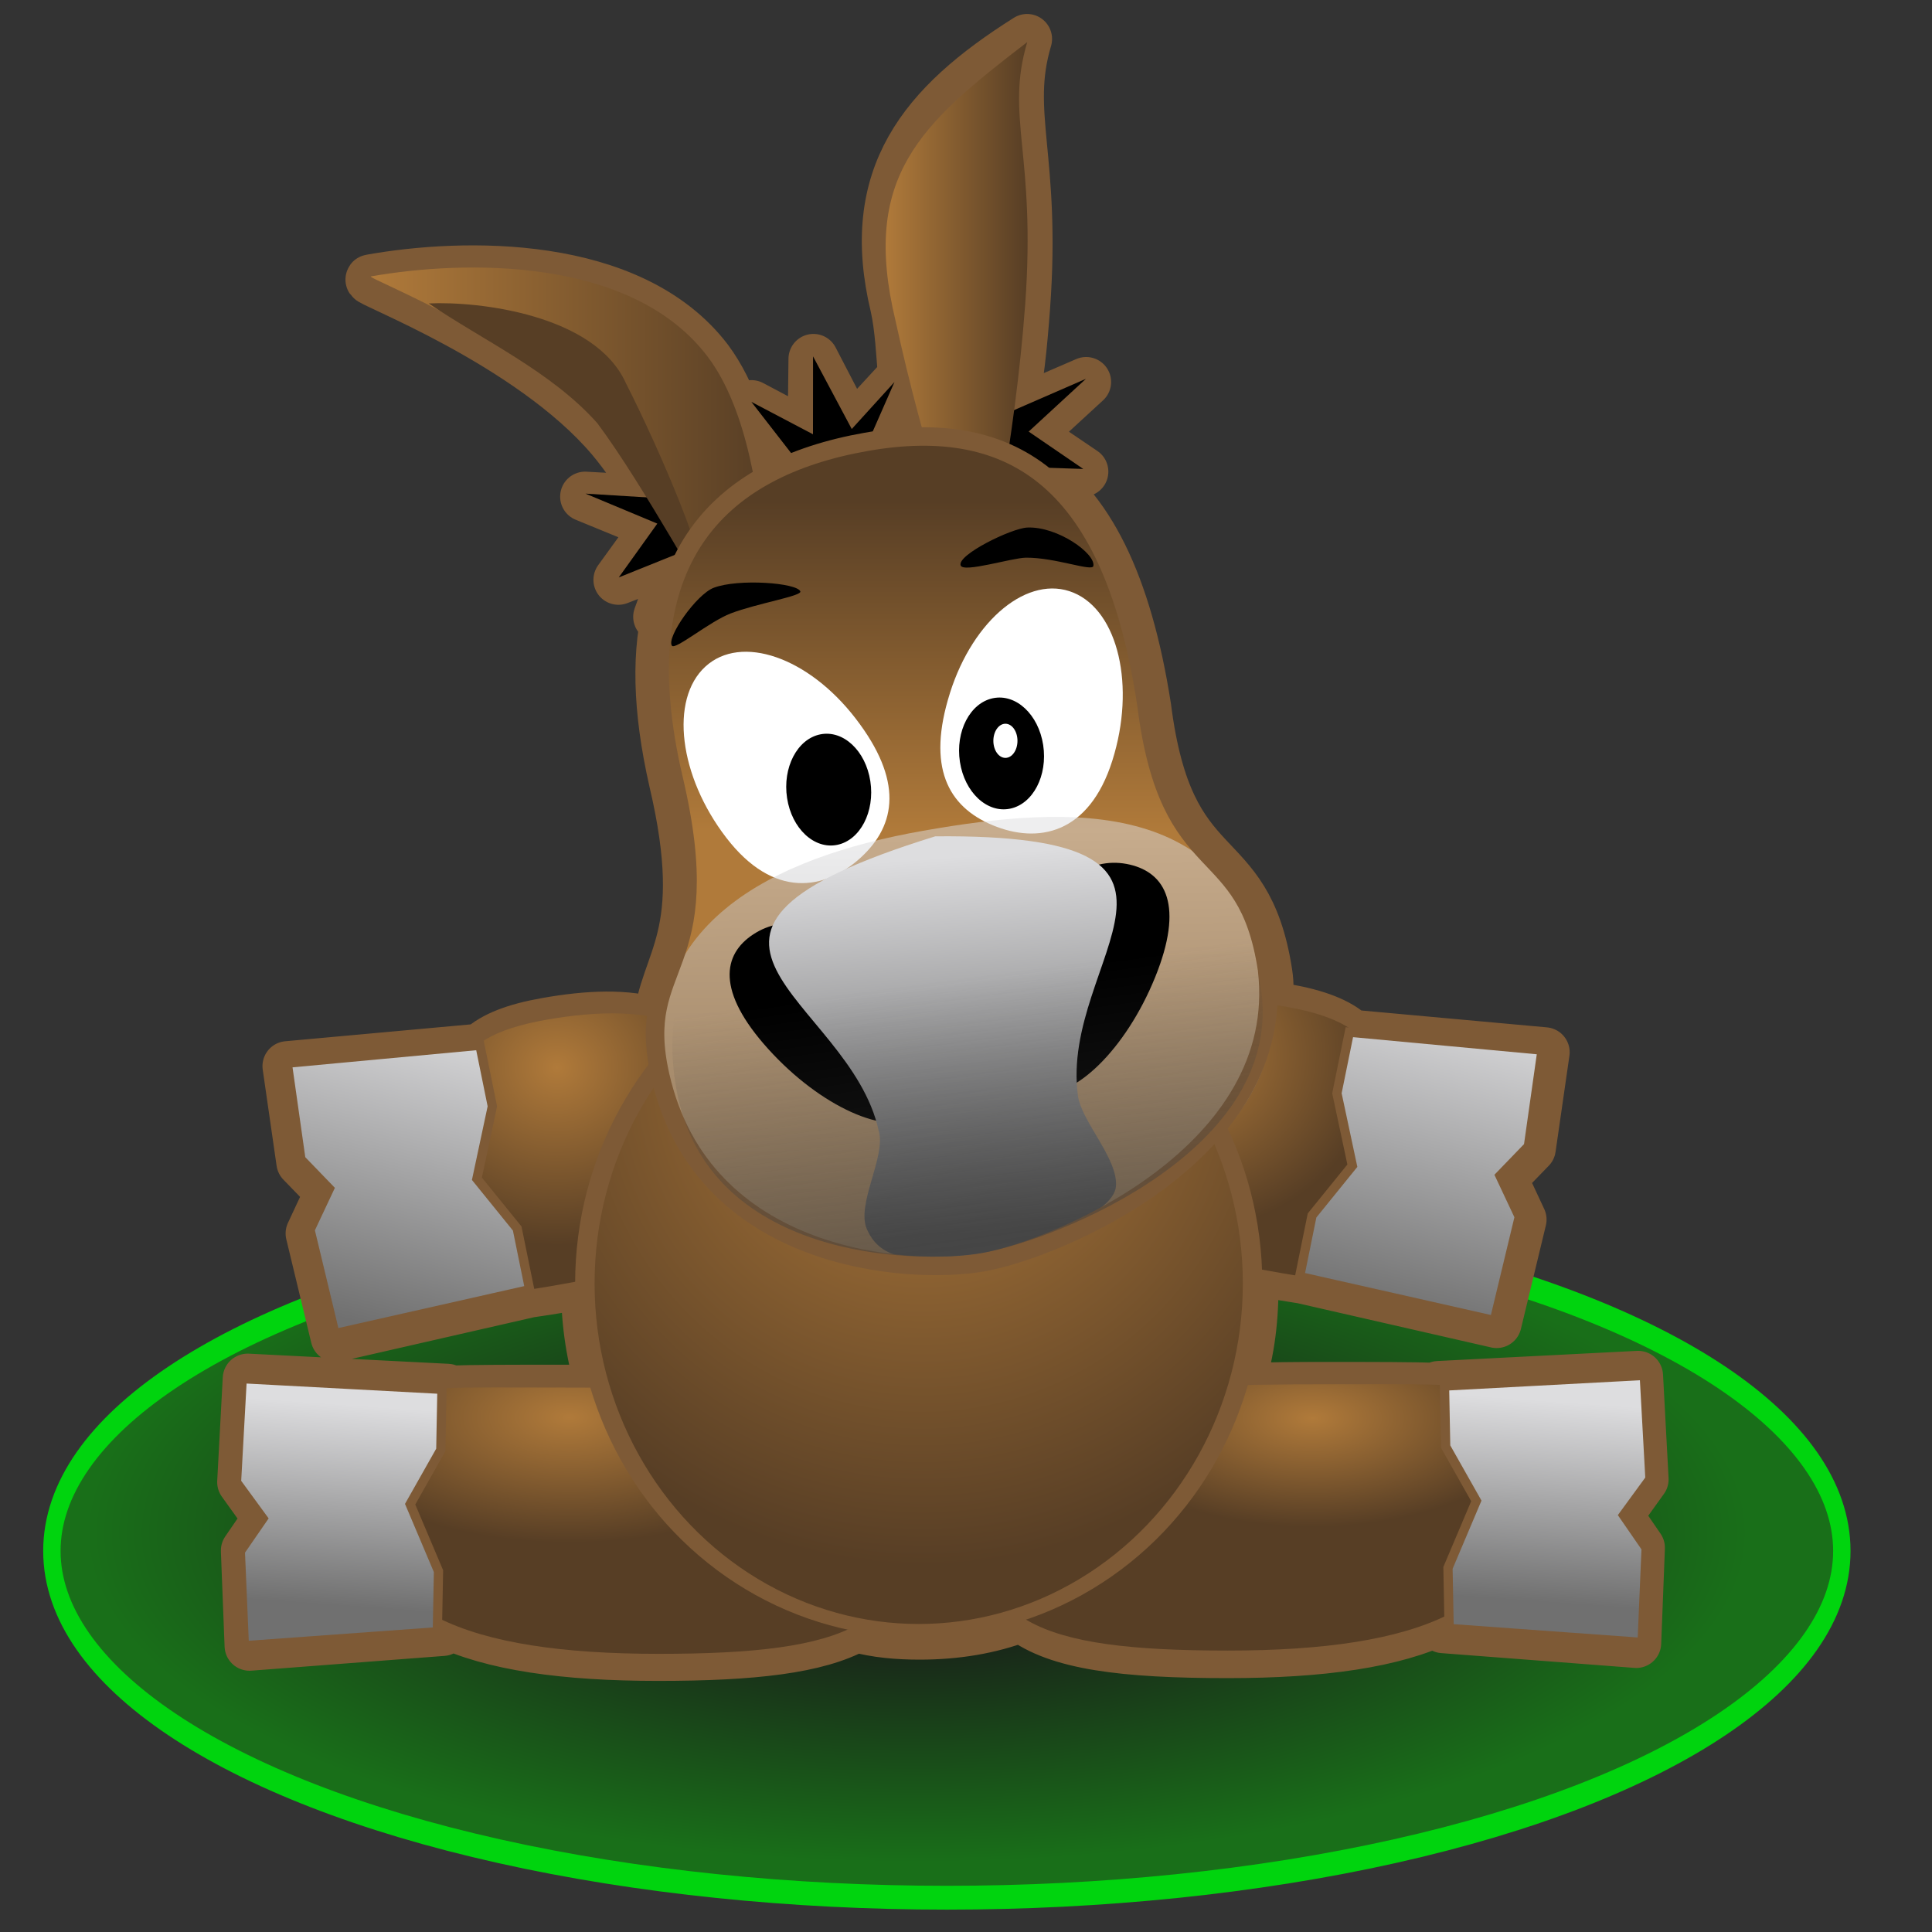 <?xml version="1.0" encoding="UTF-8" standalone="no"?>
<!-- Created with Inkscape (http://www.inkscape.org/) -->

<svg
   width="256mm"
   height="256mm"
   viewBox="0 0 256 256"
   version="1.1"
   id="svg1"
   inkscape:version="1.4 (e7c3feb100, 2024-10-09)"
   sodipodi:docname="amule-00.svg"
   xmlns:inkscape="http://www.inkscape.org/namespaces/inkscape"
   xmlns:sodipodi="http://sodipodi.sourceforge.net/DTD/sodipodi-0.dtd"
   xmlns:xlink="http://www.w3.org/1999/xlink"
   xmlns="http://www.w3.org/2000/svg"
   xmlns:svg="http://www.w3.org/2000/svg"
   xmlns:rdf="http://www.w3.org/1999/02/22-rdf-syntax-ns#"
   xmlns:cc="http://creativecommons.org/ns#"
   xmlns:dc="http://purl.org/dc/elements/1.1/">
  <rect x="0" y="0" width="256" height="256" fill="#333333" stroke="none"/>
  <defs
     id="defs1">
    <radialGradient
       xlink:href="#linearGradient980"
       id="radialGradient699"
       cx="25.139"
       cy="227.045"
       r="34.294"
       fx="25.139"
       fy="227.045"
       gradientTransform="scale(1.858,0.538)"
       gradientUnits="userSpaceOnUse" />
    <linearGradient
       id="linearGradient980">
      <stop
         style="stop-color:#190019;stop-opacity:1;"
         offset="0"
         id="stop981" />
      <stop
         style="stop-color:#196f19;stop-opacity:1;"
         offset="1"
         id="stop982" />
    </linearGradient>
    <radialGradient
       xlink:href="#linearGradient676"
       id="radialGradient697"
       cx="60.209"
       cy="138.071"
       r="10.553"
       fx="60.209"
       fy="138.071"
       gradientTransform="scale(1.437,0.696)"
       gradientUnits="userSpaceOnUse" />
    <linearGradient
       id="linearGradient676">
      <stop
         style="stop-color:#b07a3a;stop-opacity:1;"
         offset="0"
         id="stop677" />
      <stop
         style="stop-color:#573e25;stop-opacity:1;"
         offset="1"
         id="stop678" />
    </linearGradient>
    <linearGradient
       xlink:href="#linearGradient703"
       id="linearGradient694"
       x1="18.274"
       y1="95.546"
       x2="18.94"
       y2="83.567"
       gradientTransform="scale(0.881,1.135)"
       gradientUnits="userSpaceOnUse" />
    <linearGradient
       id="linearGradient703">
      <stop
         style="stop-color:#707070;stop-opacity:1;"
         offset="0"
         id="stop704" />
      <stop
         style="stop-color:#dddddf;stop-opacity:1;"
         offset="1"
         id="stop705" />
    </linearGradient>
    <radialGradient
       xlink:href="#linearGradient676"
       id="radialGradient698"
       cx="25.241"
       cy="137.984"
       r="12.182"
       fx="25.241"
       fy="137.984"
       gradientTransform="scale(1.437,0.696)"
       gradientUnits="userSpaceOnUse" />
    <linearGradient
       xlink:href="#linearGradient703"
       id="linearGradient3"
       x1="0.182"
       y1="0.82"
       x2="0.222"
       y2="0.094" />
    <radialGradient
       xlink:href="#linearGradient676"
       id="radialGradient696"
       cx="73.205"
       cy="75.682"
       r="12.712"
       fx="73.205"
       fy="75.682"
       gradientTransform="scale(1.058,0.945)"
       gradientUnits="userSpaceOnUse" />
    <linearGradient
       xlink:href="#linearGradient703"
       id="linearGradient675"
       x1="101.372"
       y1="82.268"
       x2="105.635"
       y2="62.224"
       gradientTransform="scale(0.92,1.087)"
       gradientUnits="userSpaceOnUse" />
    <radialGradient
       xlink:href="#linearGradient676"
       id="radialGradient8"
       cx="0.345"
       cy="0.195"
       r="0.64"
       fx="0.345"
       fy="0.195" />
    <linearGradient
       xlink:href="#linearGradient703"
       id="linearGradient11"
       x1="0.468"
       y1="0.977"
       x2="0.697"
       y2="-0.102" />
    <radialGradient
       xlink:href="#linearGradient676"
       id="radialGradient695"
       cx="308.716"
       cy="295.02"
       r="38.11"
       fx="308.716"
       fy="295.02"
       gradientTransform="scale(0.815,1.227)"
       gradientUnits="userSpaceOnUse" />
    <linearGradient
       xlink:href="#linearGradient676"
       id="linearGradient680"
       gradientTransform="scale(0.934,1.071)"
       x1="24.478"
       y1="17.097"
       x2="53.135"
       y2="17.097"
       gradientUnits="userSpaceOnUse" />
    <linearGradient
       xlink:href="#linearGradient676"
       id="linearGradient679"
       gradientTransform="scale(0.512,1.952)"
       x1="112.58"
       y1="1.573"
       x2="131.318"
       y2="1.573"
       gradientUnits="userSpaceOnUse" />
    <linearGradient
       xlink:href="#linearGradient676"
       id="linearGradient649"
       x1="72.467"
       y1="48.528"
       x2="72.467"
       y2="29.315"
       gradientTransform="scale(0.86,1.163)"
       gradientUnits="userSpaceOnUse" />
    <linearGradient
       xlink:href="#linearGradient703"
       id="linearGradient681"
       x1="54.122"
       y1="99.152"
       x2="53.696"
       y2="66.149"
       gradientTransform="scale(1.168,0.856)"
       gradientUnits="userSpaceOnUse" />
    <linearGradient
       xlink:href="#linearGradient660"
       id="linearGradient659"
       x1="64.442"
       y1="76.155"
       x2="63.012"
       y2="53.064"
       gradientTransform="scale(0.906,1.103)"
       gradientUnits="userSpaceOnUse" />
    <linearGradient
       id="linearGradient660">
      <stop
         style="stop-color:#4c4c4c;stop-opacity:1;"
         offset="0"
         id="stop661" />
      <stop
         style="stop-color:#dddddf;stop-opacity:1;"
         offset="1"
         id="stop662" />
    </linearGradient>
    <linearGradient
       xlink:href="#linearGradient820"
       id="linearGradient819"
       x1="56.595"
       y1="97.992"
       x2="52.87"
       y2="77.346"
       gradientTransform="scale(1.163,0.86)"
       gradientUnits="userSpaceOnUse" />
    <linearGradient
       id="linearGradient820">
      <stop
         style="stop-color:#3f3f3f;stop-opacity:1;"
         offset="0"
         id="stop821" />
      <stop
         style="stop-color:#3f3f3f;stop-opacity:0;"
         offset="1"
         id="stop822" />
    </linearGradient>
    <linearGradient
       inkscape:collect="always"
       xlink:href="#linearGradient703"
       id="linearGradient23"
       x1="110.975"
       y1="95.351"
       x2="111.641"
       y2="83.372"
       gradientTransform="scale(0.881,1.135)"
       gradientUnits="userSpaceOnUse" />
    <radialGradient
       inkscape:collect="always"
       xlink:href="#linearGradient676"
       id="radialGradient23"
       cx="33.492"
       cy="76.618"
       fx="33.492"
       fy="76.618"
       r="12.712"
       gradientTransform="scale(1.058,0.945)"
       gradientUnits="userSpaceOnUse" />
    <linearGradient
       inkscape:collect="always"
       xlink:href="#linearGradient703"
       id="linearGradient24"
       x1="27.013"
       y1="83.082"
       x2="31.277"
       y2="63.038"
       gradientTransform="scale(0.92,1.087)"
       gradientUnits="userSpaceOnUse" />
  </defs>
  <sodipodi:namedview
     id="base"
     pagecolor="#ffffff"
     bordercolor="#000000"
     borderopacity="0.3"
     inkscape:pageopacity="0.0"
     inkscape:pageshadow="2"
     inkscape:zoom="0.98994949"
     inkscape:cx="505.07627"
     inkscape:cy="476.792"
     inkscape:document-units="mm"
     inkscape:showpageshadow="2"
     inkscape:pagecheckerboard="0"
     inkscape:deskcolor="#d1d1d1"
     inkscape:current-layer="svg1" />
  <g
     id="g1"
     transform="matrix(1.96,0,0,1.96,4.336,-0.442)">
    <ellipse
       style="fill:#ffffff;fill-opacity:1;fill-rule:evenodd;stroke:none;stroke-width:1pt;stroke-linecap:butt;stroke-linejoin:miter;stroke-opacity:1"
       id="path985"
       transform="matrix(0.923,0,0,1.062,14.883,-9.579)"
       cx="42.46"
       cy="58.694"
       rx="0.883"
       ry="1.087" />
    <ellipse
       style="fill:url(#radialGradient699);fill-opacity:1;fill-rule:evenodd;stroke:#00d40e;stroke-width:1pt;stroke-linecap:butt;stroke-linejoin:miter;stroke-opacity:1"
       id="path977"
       transform="matrix(0.882,0,0,1.208,18.583,-43.713)"
       cx="48.999"
       cy="123.17"
       rx="68.599"
       ry="19.407" />
    <path
       style="font-size:12px;fill:none;fill-rule:evenodd;stroke:#7e5a36;stroke-width:3.375;stroke-linecap:round;stroke-linejoin:round;stroke-dasharray:none;stroke-opacity:1"
       d="m 82.53,87.299 c 0,2.375 -0.312,4.688 -1.062,6.812 1.875,-0.125 4,-0.125 6.125,-0.125 3.188,0 5.625,0 7.438,0.062 v -0.125 l 13.5,-0.687 0.375,7 -1.75,2.438 1.5,2.188 -0.25,6.438 -13.062,-1 v -0.625 c -3.312,1.625 -8.25,2.312 -14.562,2.312 -7.062,0 -11.5,-0.562 -13.938,-2.438 -2.125,0.812 -4.438,1.188 -6.875,1.188 -1.5,0 -2.938,-0.125 -4.312,-0.5 -2.625,1.438 -6.938,1.938 -13.375,1.938 -6.312,0 -11.25,-0.688 -14.562,-2.312 v 0.625 l -13.062,1 -0.25,-6.438 1.5,-2.188 -1.75,-2.438 0.375,-7 13.5,0.687 v 0.125 c 1.812,-0.062 4.25,-0.062 7.438,-0.062 1.062,0 2.125,0 3,0.062 -0.688,-2.187 -1.062,-4.5 -1.062,-6.937 0,-0.125 0,-0.188 0,-0.312 0,0 -0.062,0 -0.062,0 -1.625,0.312 -2.875,0.5 -3.75,0.625 l -13.125,3 -1.688,-7 1.312,-2.812 -1.938,-2 -0.938,-6.5 13.062,-1.188 c 0.875,-0.812 2.312,-1.375 4.438,-1.75 2.812,-0.5 5.438,-0.625 7.562,0.062 0.375,-4.312 3.562,-5.75 1.062,-16.375 -1.125,-4.938 -1.188,-8.875 -0.312,-12 l -0.75,0.875 1.5,-4.125 -4.188,1.625 2.625,-3.625 -4.875,-2 4.562,0.25 c -0.875,-1.625 -1.812,-3 -2.812,-4.188 -5.5,-6.5 -16.75,-10.688 -16.25,-10.75 6.25,-1.125 17.625,-1.375 22.812,5.438 1.625,2.188 2.625,5.312 3.062,8.625 0.875,-0.625 1.875,-1.125 3.125,-1.375 l -3.25,-4.187 4.125,2.188 0.062,-5.312 2.562,4.938 2.938,-3.188 -1.812,4.062 c 1.125,-0.188 2.312,-0.375 3.188,-0.063 -1,-2.25 -0.722,-6.47 -1.347,-9.283 -2.125,-8.812 1.872,-13.65 8.916,-18.096 -1.5,5.062 0.618,7.942 -0.132,18.129 -0.188,2.562 -0.438,5.125 -0.938,7.25 l 5.062,-2.188 -3.875,3.562 3.688,2.5 -3.625,-0.125 c 3.938,2.438 6.562,7.625 7.875,16.062 1.562,12.25 6.75,8.688 8.188,17.937 0.125,0.813 0.125,1.625 -0.125,2.313 0.438,-0.062 0.875,0.062 1.375,0.125 2.125,0.375 3.562,0.938 4.438,1.75 l 13.062,1.188 -0.938,6.5 -1.937,2 1.312,2.812 -1.687,7 -13.125,-3 c -0.812,-0.125 -1.938,-0.312 -3.438,-0.562 0.125,0.375 0.125,0.75 0.125,1.188 z"
       id="path969"
       sodipodi:nodetypes="ccccccccccccccccccccccccccccccccccccccccccccccccccccccccccccccccccccccccccccccccc" />
    <path
       style="font-size:12px;fill:url(#radialGradient697);fill-rule:evenodd;stroke:none;stroke-width:1.401"
       d="m 63.658,102.01 c 0,7.8 4.138,9.802 17.131,9.802 12.992,0 20.081,-2.913 20.081,-10.713 0,-7.8 -0.267,-7.29 -13.26,-7.29 -12.992,0 -23.952,0.401 -23.952,8.201 z"
       id="path778"
       sodipodi:nodetypes="ccccc" />
    <path
       style="font-size:12px;fill:url(#linearGradient23);fill-rule:evenodd;stroke:#7e5a36;stroke-width:0.625;stroke-dasharray:none;stroke-opacity:1"
       d="m 108.803,111.261 0.272,-6.382 -1.531,-2.219 1.79,-2.451 -0.387,-7 -13.503,0.72 0.078,4.097 2.073,3.668 -1.917,4.527 0.078,4.097 z"
       id="path779"
       sodipodi:nodetypes="ccccccccccc" />
    <path
       style="font-size:12px;fill:url(#radialGradient698);fill-rule:evenodd;stroke:none;stroke-width:1.401"
       d="m 59.452,102.231 c 0,7.8 -4.138,9.802 -17.131,9.802 -12.992,0 -20.081,-2.913 -20.081,-10.713 0,-7.8 0.267,-7.29 13.259,-7.29 12.992,0 23.952,0.401 23.952,8.201 z"
       id="path781"
       sodipodi:nodetypes="ccccc" />
    <path
       style="font-size:12px;fill:url(#linearGradient694);fill-rule:evenodd;stroke:#7e5a36;stroke-width:0.625;stroke-dasharray:none;stroke-opacity:1"
       d="m 14.307,111.483 -0.272,-6.382 1.531,-2.219 -1.79,-2.451 0.387,-7 13.503,0.72 -0.078,4.097 -2.073,3.668 1.917,4.527 -0.078,4.097 z"
       id="path782"
       sodipodi:nodetypes="ccccccccccc" />
    <path
       style="font-size:12px;fill:url(#radialGradient23);fill-rule:evenodd;stroke:none;stroke-width:1.03"
       d="m 49.027,76.574 c -1.322,-7.495 -7.217,-8.658 -14.314,-7.407 -7.097,1.251 -7.179,4.371 -5.857,11.867 1.322,7.495 1.381,6.979 8.478,5.728 7.097,-1.251 13.015,-2.692 11.693,-10.187 z"
       id="path784"
       sodipodi:nodetypes="ccccc" />
    <path
       style="font-size:12px;fill:url(#linearGradient24);fill-rule:evenodd;stroke:#7e5a36;stroke-width:0.625;stroke-dasharray:none;stroke-opacity:1"
       d="m 17.209,72.102 0.922,6.499 1.922,1.99 -1.306,2.776 1.685,7.014 13.163,-2.971 -0.841,-4.13 -2.725,-3.365 1.044,-4.896 -0.841,-4.131 z"
       id="path785"
       sodipodi:nodetypes="ccccccccccc" />
    <path
       style="font-size:12px;fill:url(#radialGradient696);fill-rule:evenodd;stroke:none;stroke-width:1.03"
       d="m 70.41,75.69 c 1.322,-7.495 7.217,-8.658 14.314,-7.407 7.097,1.251 7.179,4.371 5.857,11.867 -1.322,7.495 -1.381,6.979 -8.478,5.728 -7.097,-1.251 -13.015,-2.692 -11.693,-10.187 z"
       id="path787"
       sodipodi:nodetypes="ccccc" />
    <path
       style="font-size:12px;fill:url(#linearGradient675);fill-rule:evenodd;stroke:#7e5a36;stroke-width:0.625;stroke-dasharray:none;stroke-opacity:1"
       d="m 102.036,71.219 -0.922,6.499 -1.922,1.99 1.306,2.776 -1.686,7.014 -13.163,-2.971 0.84,-4.13 2.725,-3.365 -1.044,-4.896 0.841,-4.131 z"
       id="path788"
       sodipodi:nodetypes="ccccccccccc" />
    <ellipse
       style="fill:url(#radialGradient695);fill-opacity:1;fill-rule:evenodd;stroke:#7e5a36;stroke-width:1.245;stroke-linecap:butt;stroke-linejoin:miter;stroke-dasharray:none;stroke-opacity:1"
       id="path790"
       transform="matrix(1.056,0,0,0.722,-205.534,-189.016)"
       cx="251.355"
       cy="382.282"
       rx="21.373"
       ry="32.511" />
    <path
       style="font-size:12px;fill-rule:evenodd"
       d="m 39.62,39.261 2.605,-3.637 -4.855,-2.027 11.312,0.696 -6.371,7.449 1.487,-4.161 z"
       id="path792"
       sodipodi:nodetypes="ccccccc" />
    <path
       style="font-size:12px;fill:url(#linearGradient680);fill-rule:evenodd;stroke:none;stroke-width:1.25"
       d="m 22.873,18.91 c 6.244,-1.098 17.621,-1.383 22.768,5.445 5.322,7.058 3.81,24.62 3.658,24.644 C 48.969,49.279 44.589,36.258 39.085,29.7 33.582,23.141 22.34,18.965 22.873,18.91 Z"
       id="path793"
       sodipodi:nodetypes="csccc" />
    <path
       style="font-size:12px;fill:#573e25;fill-opacity:1;fill-rule:evenodd"
       d="m 45.242,40.026 c 0.773,-1.081 -2.969,-9.631 -5.149,-13.915 -2.089,-4.604 -9.913,-5.532 -13.318,-5.372 3.622,2.478 8.287,4.595 11.401,8.104 3.142,4.209 7.766,12.717 7.065,11.183 z"
       id="path794"
       sodipodi:nodetypes="cscsc" />
    <path
       style="font-size:12px;fill-rule:evenodd"
       d="m 52.754,24.319 -0.005,5.266 -4.167,-2.192 5.803,7.473 3.874,-8.816 -2.889,3.179 z"
       id="path795"
       sodipodi:nodetypes="ccccccc" />
    <path
       style="font-size:12px;fill-rule:evenodd"
       d="m 71.022,31.929 -3.692,-2.526 3.869,-3.566 -10.392,4.523 8.535,4.821 -2.821,-3.401 z"
       id="path796"
       sodipodi:nodetypes="ccccccc" />
    <path
       style="font-size:12px;fill:url(#linearGradient679);fill-rule:evenodd;stroke-width:1.25"
       d="M 67.233,3.072 C 59.993,8.619 55.989,12.165 58.332,21.918 60.164,30.337 63.034,39.31 63.989,39.652 64.47,39.853 66.438,29.809 67.095,20.793 67.837,10.614 65.737,8.125 67.233,3.072 Z"
       id="path983"
       sodipodi:nodetypes="ccccc" />
    <path
       style="font-size:12px;fill:url(#linearGradient649);fill-rule:evenodd;stroke-width:0.988;stroke-opacity:0.919"
       d="m 75.444,47.821 c 1.542,12.287 6.77,8.718 8.157,17.925 1.46,12.389 -14.168,18.898 -19.204,19.787 -5.036,0.888 -18.983,-0.032 -21.823,-12.629 -1.783,-7.869 4.038,-6.784 0.909,-20.058 -3.45,-14.714 2.94,-20.998 13.012,-22.774 10.072,-1.776 16.697,2.766 18.949,17.75 z"
       id="path798"
       sodipodi:nodetypes="cscsscs" />
    <path
       style="font-size:12px;fill-rule:evenodd;stroke-width:1"
       d="m 51.895,40.207 c 0.116,0.314 -2.933,0.81 -4.701,1.486 -1.442,0.551 -3.758,2.499 -3.982,2.186 -0.387,-0.549 1.654,-3.474 2.831,-3.919 1.672,-0.632 5.633,-0.332 5.852,0.247 z"
       id="path799"
       sodipodi:nodetypes="cssss" />
    <path
       style="font-size:12px;fill-rule:evenodd;stroke-width:1"
       d="m 67.239,35.89 c 2.047,-0.087 4.626,1.765 4.466,2.6 -0.077,0.399 -2.566,-0.578 -4.559,-0.563 -0.967,0.015 -4.212,1.032 -4.409,0.533 -0.301,-0.7 3.427,-2.524 4.502,-2.57 z"
       id="path800"
       sodipodi:nodetypes="cssss" />
    <path
       style="font-size:12px;fill:#ffffff;fill-rule:evenodd"
       d="m 55.64,48.81 c 3.2,4.163 2.761,7.166 0.343,9.388 -2.418,2.222 -5.899,2.821 -9.098,-1.342 -3.2,-4.163 -3.833,-9.339 -1.416,-11.561 2.418,-2.222 6.971,-0.648 10.171,3.515 z"
       id="path801"
       sodipodi:nodetypes="ccccc" />
    <path
       style="font-size:12px;fill:#ffffff;fill-rule:evenodd"
       d="m 62.01,47.076 c -1.583,5.006 -0.143,7.678 2.888,8.939 3.032,1.261 6.508,0.634 8.09,-4.372 1.583,-5.006 0.408,-10.087 -2.624,-11.348 -3.032,-1.261 -6.773,1.775 -8.355,6.781 z"
       id="path803"
       sodipodi:nodetypes="ccccc" />
    <path
       style="font-size:12px;fill:url(#linearGradient681);fill-opacity:0.5;fill-rule:evenodd;stroke-width:0.988;stroke-opacity:0.919"
       d="M 83.68,67.089 C 85.467,78.394 69.279,84.671 64.243,85.559 59.207,86.447 44.788,85.906 42.654,74.253 40.534,62.678 50.112,58.168 60.184,56.392 70.256,54.617 81.612,54.025 83.68,67.089 Z"
       id="path805"
       sodipodi:nodetypes="ccscs" />
    <path
       style="font-size:12px;fill-rule:evenodd;stroke-width:0.68"
       d="m 75.877,66.302 c 1.972,-4.861 0.713,-7.06 -1.71,-7.625 -2.423,-0.565 -5.094,0.717 -7.066,5.578 -1.972,4.861 -1.606,9.26 0.817,9.825 2.423,0.565 5.986,-2.917 7.958,-7.778 z"
       id="path806"
       sodipodi:nodetypes="ccccc" />
    <path
       style="font-size:12px;fill-rule:evenodd;stroke-width:0.68"
       d="m 49.72,71.138 c -3.516,-3.893 -3.085,-6.39 -1.001,-7.75 2.084,-1.36 5.032,-1.069 8.547,2.825 3.516,3.894 4.676,8.152 2.593,9.512 -2.084,1.36 -6.623,-0.694 -10.139,-4.587 z"
       id="path807"
       sodipodi:nodetypes="ccccc" />
    <path
       style="font-size:12px;fill:url(#linearGradient659);fill-rule:evenodd"
       d="m 70.661,74.301 c 0.239,1.744 2.713,4.25 2.572,6.115 -0.141,1.865 -5.176,3.716 -8.392,4.508 -6.01,1.06 -7.678,0.109 -8.44,-1.582 -0.763,-1.691 1.306,-4.918 0.793,-6.666 -1.972,-9.111 -17.758,-13.247 3.822,-19.911 21.014,-0.196 8.362,8.246 9.646,17.536 z"
       id="path808"
       sodipodi:nodetypes="cscsscs" />
    <path
       style="font-size:12px;fill:none;fill-rule:evenodd;stroke:#7e5a36;stroke-width:1.25;stroke-opacity:1"
       d="m 75.29,47.848 c 1.542,12.287 6.77,8.718 8.157,17.925 C 84.907,78.161 69.279,84.671 64.243,85.559 59.207,86.447 45.26,85.527 42.42,72.93 40.637,65.061 46.459,66.147 43.329,52.872 39.879,38.158 46.269,31.874 56.341,30.098 c 10.072,-1.776 16.697,2.766 18.949,17.75 z"
       id="path809"
       sodipodi:nodetypes="cscsscs" />
    <path
       style="font-size:12px;fill:url(#linearGradient819);fill-opacity:0.5;fill-rule:evenodd;stroke-width:0.988;stroke-opacity:0.919"
       d="m 83.022,66.972 c 1.72,10.976 -13.863,17.07 -18.711,17.933 -4.848,0.862 -18.729,0.336 -20.784,-10.977 -2.04,-11.238 7.18,-15.617 16.876,-17.341 9.697,-1.724 20.628,-2.299 22.619,10.386 z"
       id="path842"
       sodipodi:nodetypes="ccscs" />
    <ellipse
       style="font-size:12px;fill-rule:evenodd;stroke-width:1"
       id="path804"
       transform="matrix(1.438,-0.292,0.254,1.654,-487.479,-191.035)"
       cx="347.834"
       cy="207.838"
       rx="1.957"
       ry="2.258" />
    <ellipse
       style="fill:#ffffff;fill-opacity:1;fill-rule:evenodd;stroke:none;stroke-width:1pt;stroke-linecap:butt;stroke-linejoin:miter;stroke-opacity:1"
       id="path974"
       transform="matrix(0.923,0,0,1.062,26.568,-12.025)"
       cx="42.46"
       cy="58.694"
       rx="0.883"
       ry="1.087" />
    <ellipse
       style="font-size:12px;fill-rule:evenodd;stroke-width:1"
       id="path984"
       transform="matrix(1.438,-0.292,0.254,1.654,-499.164,-188.589)"
       cx="347.834"
       cy="207.838"
       rx="1.957"
       ry="2.258" />
  </g>
</svg>
